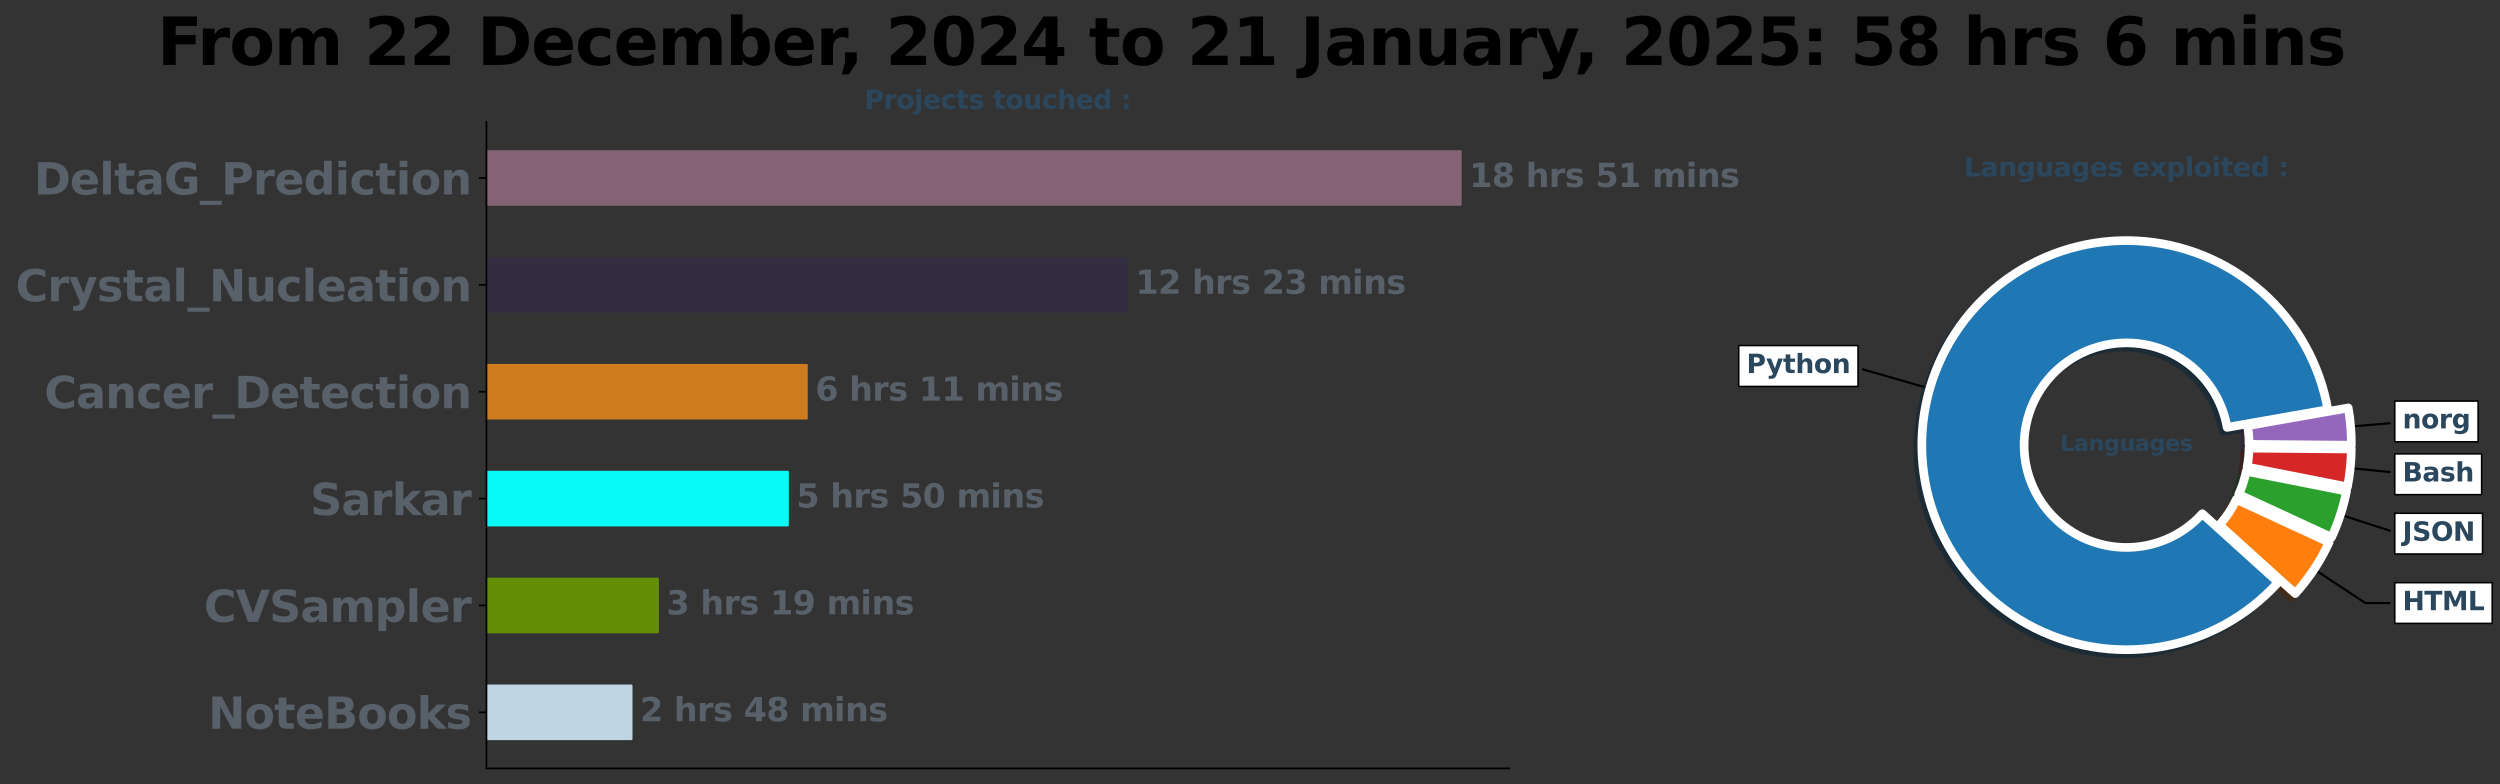 <?xml version="1.0" encoding="utf-8" standalone="no"?>
<!DOCTYPE svg PUBLIC "-//W3C//DTD SVG 1.1//EN"
  "http://www.w3.org/Graphics/SVG/1.1/DTD/svg11.dtd">
<svg xmlns:xlink="http://www.w3.org/1999/xlink" width="1154.984pt" height="362.2pt" viewBox="0 0 1154.984 362.2" xmlns="http://www.w3.org/2000/svg" version="1.1">
 <rect x="0" y="0" width="1154.984" height="362.2" fill="#333333" stroke="none"/>
 <defs>
  <style type="text/css">*{stroke-linejoin: round; stroke-linecap: butt}</style>
 </defs>
 <g id="figure_1">
  <g id="patch_1">
   <path d="M 0 362.2 
L 1154.984 362.2 
L 1154.984 0 
L 0 0 
L 0 362.2 
z
" style="fill: none"/>
  </g>
  <g id="axes_1">
   <g id="patch_2">
    <path d="M 224.738 355 
L 697.293 355 
L 697.293 56.32 
L 224.738 56.32 
L 224.738 355 
z
" style="fill: none"/>
   </g>
   <g id="patch_3">
    <path d="M 224.738 69.896 
L 674.79 69.896 
L 674.79 94.581 
L 224.738 94.581 
z
" clip-path="url(#p4ff34ed03c)" style="fill: #846375; stroke: #846375; stroke-linejoin: miter"/>
   </g>
   <g id="patch_4">
    <path d="M 224.738 119.265 
L 520.613 119.265 
L 520.613 143.949 
L 224.738 143.949 
z
" clip-path="url(#p4ff34ed03c)" style="fill: #322e40; stroke: #322e40; stroke-linejoin: miter"/>
   </g>
   <g id="patch_5">
    <path d="M 224.738 168.634 
L 372.675 168.634 
L 372.675 193.318 
L 224.738 193.318 
z
" clip-path="url(#p4ff34ed03c)" style="fill: #ce7c1d; stroke: #ce7c1d; stroke-linejoin: miter"/>
   </g>
   <g id="patch_6">
    <path d="M 224.738 218.002 
L 363.94 218.002 
L 363.94 242.686 
L 224.738 242.686 
z
" clip-path="url(#p4ff34ed03c)" style="fill: #08faf8; stroke: #08faf8; stroke-linejoin: miter"/>
   </g>
   <g id="patch_7">
    <path d="M 224.738 267.371 
L 303.906 267.371 
L 303.906 292.055 
L 224.738 292.055 
z
" clip-path="url(#p4ff34ed03c)" style="fill: #648f05; stroke: #648f05; stroke-linejoin: miter"/>
   </g>
   <g id="patch_8">
    <path d="M 224.738 316.739 
L 291.705 316.739 
L 291.705 341.424 
L 224.738 341.424 
z
" clip-path="url(#p4ff34ed03c)" style="fill: #bed6e4; stroke: #bed6e4; stroke-linejoin: miter"/>
   </g>
   <g id="matplotlib.axis_1"/>
   <g id="matplotlib.axis_2">
    <g id="ytick_1">
     <g id="line2d_1">
      <defs>
       <path id="m50ddecc971" d="M 0 0 
L -3.5 0 
" style="stroke: #000000; stroke-width: 0.8"/>
      </defs>
      <g>
       <use xlink:href="#m50ddecc971" x="224.738" y="82.239" style="stroke: #000000; stroke-width: 0.8"/>
      </g>
     </g>
     <g id="text_1">
      <!-- DeltaG_Prediction -->
      <g style="fill: #586069" transform="translate(15.731 89.837) scale(0.2 -0.2)">
       <defs>
        <path id="DejaVuSans-Bold-44" d="M 1791 3756 
L 1791 909 
L 2222 909 
Q 2959 909 3348 1275 
Q 3738 1641 3738 2338 
Q 3738 3031 3350 3393 
Q 2963 3756 2222 3756 
L 1791 3756 
z
M 588 4666 
L 1856 4666 
Q 2919 4666 3439 4514 
Q 3959 4363 4331 4000 
Q 4659 3684 4818 3271 
Q 4978 2859 4978 2338 
Q 4978 1809 4818 1395 
Q 4659 981 4331 666 
Q 3956 303 3431 151 
Q 2906 0 1856 0 
L 588 0 
L 588 4666 
z
" transform="scale(0.016)"/>
        <path id="DejaVuSans-Bold-65" d="M 4031 1759 
L 4031 1441 
L 1416 1441 
Q 1456 1047 1700 850 
Q 1944 653 2381 653 
Q 2734 653 3104 758 
Q 3475 863 3866 1075 
L 3866 213 
Q 3469 63 3072 -14 
Q 2675 -91 2278 -91 
Q 1328 -91 801 392 
Q 275 875 275 1747 
Q 275 2603 792 3093 
Q 1309 3584 2216 3584 
Q 3041 3584 3536 3087 
Q 4031 2591 4031 1759 
z
M 2881 2131 
Q 2881 2450 2695 2645 
Q 2509 2841 2209 2841 
Q 1884 2841 1681 2658 
Q 1478 2475 1428 2131 
L 2881 2131 
z
" transform="scale(0.016)"/>
        <path id="DejaVuSans-Bold-6c" d="M 538 4863 
L 1656 4863 
L 1656 0 
L 538 0 
L 538 4863 
z
" transform="scale(0.016)"/>
        <path id="DejaVuSans-Bold-74" d="M 1759 4494 
L 1759 3500 
L 2913 3500 
L 2913 2700 
L 1759 2700 
L 1759 1216 
Q 1759 972 1856 886 
Q 1953 800 2241 800 
L 2816 800 
L 2816 0 
L 1856 0 
Q 1194 0 917 276 
Q 641 553 641 1216 
L 641 2700 
L 84 2700 
L 84 3500 
L 641 3500 
L 641 4494 
L 1759 4494 
z
" transform="scale(0.016)"/>
        <path id="DejaVuSans-Bold-61" d="M 2106 1575 
Q 1756 1575 1579 1456 
Q 1403 1338 1403 1106 
Q 1403 894 1545 773 
Q 1688 653 1941 653 
Q 2256 653 2472 879 
Q 2688 1106 2688 1447 
L 2688 1575 
L 2106 1575 
z
M 3816 1997 
L 3816 0 
L 2688 0 
L 2688 519 
Q 2463 200 2181 54 
Q 1900 -91 1497 -91 
Q 953 -91 614 226 
Q 275 544 275 1050 
Q 275 1666 698 1953 
Q 1122 2241 2028 2241 
L 2688 2241 
L 2688 2328 
Q 2688 2594 2478 2717 
Q 2269 2841 1825 2841 
Q 1466 2841 1156 2769 
Q 847 2697 581 2553 
L 581 3406 
Q 941 3494 1303 3539 
Q 1666 3584 2028 3584 
Q 2975 3584 3395 3211 
Q 3816 2838 3816 1997 
z
" transform="scale(0.016)"/>
        <path id="DejaVuSans-Bold-47" d="M 4781 347 
Q 4331 128 3847 18 
Q 3363 -91 2847 -91 
Q 1681 -91 1000 561 
Q 319 1213 319 2328 
Q 319 3456 1012 4103 
Q 1706 4750 2913 4750 
Q 3378 4750 3804 4662 
Q 4231 4575 4609 4403 
L 4609 3438 
Q 4219 3659 3833 3768 
Q 3447 3878 3059 3878 
Q 2341 3878 1952 3476 
Q 1563 3075 1563 2328 
Q 1563 1588 1938 1184 
Q 2313 781 3003 781 
Q 3191 781 3352 804 
Q 3513 828 3641 878 
L 3641 1784 
L 2906 1784 
L 2906 2591 
L 4781 2591 
L 4781 347 
z
" transform="scale(0.016)"/>
        <path id="DejaVuSans-Bold-5f" d="M 3200 -916 
L 3200 -1509 
L 0 -1509 
L 0 -916 
L 3200 -916 
z
" transform="scale(0.016)"/>
        <path id="DejaVuSans-Bold-50" d="M 588 4666 
L 2584 4666 
Q 3475 4666 3951 4270 
Q 4428 3875 4428 3144 
Q 4428 2409 3951 2014 
Q 3475 1619 2584 1619 
L 1791 1619 
L 1791 0 
L 588 0 
L 588 4666 
z
M 1791 3794 
L 1791 2491 
L 2456 2491 
Q 2806 2491 2997 2661 
Q 3188 2831 3188 3144 
Q 3188 3456 2997 3625 
Q 2806 3794 2456 3794 
L 1791 3794 
z
" transform="scale(0.016)"/>
        <path id="DejaVuSans-Bold-72" d="M 3138 2547 
Q 2991 2616 2845 2648 
Q 2700 2681 2553 2681 
Q 2122 2681 1889 2404 
Q 1656 2128 1656 1613 
L 1656 0 
L 538 0 
L 538 3500 
L 1656 3500 
L 1656 2925 
Q 1872 3269 2151 3426 
Q 2431 3584 2822 3584 
Q 2878 3584 2943 3579 
Q 3009 3575 3134 3559 
L 3138 2547 
z
" transform="scale(0.016)"/>
        <path id="DejaVuSans-Bold-64" d="M 2919 2988 
L 2919 4863 
L 4044 4863 
L 4044 0 
L 2919 0 
L 2919 506 
Q 2688 197 2409 53 
Q 2131 -91 1766 -91 
Q 1119 -91 703 423 
Q 288 938 288 1747 
Q 288 2556 703 3070 
Q 1119 3584 1766 3584 
Q 2128 3584 2408 3439 
Q 2688 3294 2919 2988 
z
M 2181 722 
Q 2541 722 2730 984 
Q 2919 1247 2919 1747 
Q 2919 2247 2730 2509 
Q 2541 2772 2181 2772 
Q 1825 2772 1636 2509 
Q 1447 2247 1447 1747 
Q 1447 1247 1636 984 
Q 1825 722 2181 722 
z
" transform="scale(0.016)"/>
        <path id="DejaVuSans-Bold-69" d="M 538 3500 
L 1656 3500 
L 1656 0 
L 538 0 
L 538 3500 
z
M 538 4863 
L 1656 4863 
L 1656 3950 
L 538 3950 
L 538 4863 
z
" transform="scale(0.016)"/>
        <path id="DejaVuSans-Bold-63" d="M 3366 3391 
L 3366 2478 
Q 3138 2634 2908 2709 
Q 2678 2784 2431 2784 
Q 1963 2784 1702 2511 
Q 1441 2238 1441 1747 
Q 1441 1256 1702 982 
Q 1963 709 2431 709 
Q 2694 709 2930 787 
Q 3166 866 3366 1019 
L 3366 103 
Q 3103 6 2833 -42 
Q 2563 -91 2291 -91 
Q 1344 -91 809 395 
Q 275 881 275 1747 
Q 275 2613 809 3098 
Q 1344 3584 2291 3584 
Q 2566 3584 2833 3536 
Q 3100 3488 3366 3391 
z
" transform="scale(0.016)"/>
        <path id="DejaVuSans-Bold-6f" d="M 2203 2784 
Q 1831 2784 1636 2517 
Q 1441 2250 1441 1747 
Q 1441 1244 1636 976 
Q 1831 709 2203 709 
Q 2569 709 2762 976 
Q 2956 1244 2956 1747 
Q 2956 2250 2762 2517 
Q 2569 2784 2203 2784 
z
M 2203 3584 
Q 3106 3584 3614 3096 
Q 4122 2609 4122 1747 
Q 4122 884 3614 396 
Q 3106 -91 2203 -91 
Q 1297 -91 786 396 
Q 275 884 275 1747 
Q 275 2609 786 3096 
Q 1297 3584 2203 3584 
z
" transform="scale(0.016)"/>
        <path id="DejaVuSans-Bold-6e" d="M 4056 2131 
L 4056 0 
L 2931 0 
L 2931 347 
L 2931 1631 
Q 2931 2084 2911 2256 
Q 2891 2428 2841 2509 
Q 2775 2619 2662 2680 
Q 2550 2741 2406 2741 
Q 2056 2741 1856 2470 
Q 1656 2200 1656 1722 
L 1656 0 
L 538 0 
L 538 3500 
L 1656 3500 
L 1656 2988 
Q 1909 3294 2193 3439 
Q 2478 3584 2822 3584 
Q 3428 3584 3742 3212 
Q 4056 2841 4056 2131 
z
" transform="scale(0.016)"/>
       </defs>
       <use xlink:href="#DejaVuSans-Bold-44"/>
       <use xlink:href="#DejaVuSans-Bold-65" x="83.008"/>
       <use xlink:href="#DejaVuSans-Bold-6c" x="150.83"/>
       <use xlink:href="#DejaVuSans-Bold-74" x="185.107"/>
       <use xlink:href="#DejaVuSans-Bold-61" x="232.91"/>
       <use xlink:href="#DejaVuSans-Bold-47" x="300.391"/>
       <use xlink:href="#DejaVuSans-Bold-5f" x="382.471"/>
       <use xlink:href="#DejaVuSans-Bold-50" x="432.471"/>
       <use xlink:href="#DejaVuSans-Bold-72" x="505.762"/>
       <use xlink:href="#DejaVuSans-Bold-65" x="555.078"/>
       <use xlink:href="#DejaVuSans-Bold-64" x="622.9"/>
       <use xlink:href="#DejaVuSans-Bold-69" x="694.482"/>
       <use xlink:href="#DejaVuSans-Bold-63" x="728.76"/>
       <use xlink:href="#DejaVuSans-Bold-74" x="788.037"/>
       <use xlink:href="#DejaVuSans-Bold-69" x="835.84"/>
       <use xlink:href="#DejaVuSans-Bold-6f" x="870.117"/>
       <use xlink:href="#DejaVuSans-Bold-6e" x="938.818"/>
      </g>
     </g>
    </g>
    <g id="ytick_2">
     <g id="line2d_2">
      <g>
       <use xlink:href="#m50ddecc971" x="224.738" y="131.607" style="stroke: #000000; stroke-width: 0.8"/>
      </g>
     </g>
     <g id="text_2">
      <!-- Crystal_Nucleation -->
      <g style="fill: #586069" transform="translate(7.2 139.206) scale(0.2 -0.2)">
       <defs>
        <path id="DejaVuSans-Bold-43" d="M 4288 256 
Q 3956 84 3597 -3 
Q 3238 -91 2847 -91 
Q 1681 -91 1000 561 
Q 319 1213 319 2328 
Q 319 3447 1000 4098 
Q 1681 4750 2847 4750 
Q 3238 4750 3597 4662 
Q 3956 4575 4288 4403 
L 4288 3438 
Q 3953 3666 3628 3772 
Q 3303 3878 2944 3878 
Q 2300 3878 1931 3465 
Q 1563 3053 1563 2328 
Q 1563 1606 1931 1193 
Q 2300 781 2944 781 
Q 3303 781 3628 887 
Q 3953 994 4288 1222 
L 4288 256 
z
" transform="scale(0.016)"/>
        <path id="DejaVuSans-Bold-79" d="M 78 3500 
L 1197 3500 
L 2138 1125 
L 2938 3500 
L 4056 3500 
L 2584 -331 
Q 2363 -916 2067 -1148 
Q 1772 -1381 1288 -1381 
L 641 -1381 
L 641 -647 
L 991 -647 
Q 1275 -647 1404 -556 
Q 1534 -466 1606 -231 
L 1638 -134 
L 78 3500 
z
" transform="scale(0.016)"/>
        <path id="DejaVuSans-Bold-73" d="M 3272 3391 
L 3272 2541 
Q 2913 2691 2578 2766 
Q 2244 2841 1947 2841 
Q 1628 2841 1473 2761 
Q 1319 2681 1319 2516 
Q 1319 2381 1436 2309 
Q 1553 2238 1856 2203 
L 2053 2175 
Q 2913 2066 3209 1816 
Q 3506 1566 3506 1031 
Q 3506 472 3093 190 
Q 2681 -91 1863 -91 
Q 1516 -91 1145 -36 
Q 775 19 384 128 
L 384 978 
Q 719 816 1070 734 
Q 1422 653 1784 653 
Q 2113 653 2278 743 
Q 2444 834 2444 1013 
Q 2444 1163 2330 1236 
Q 2216 1309 1875 1350 
L 1678 1375 
Q 931 1469 631 1722 
Q 331 1975 331 2491 
Q 331 3047 712 3315 
Q 1094 3584 1881 3584 
Q 2191 3584 2531 3537 
Q 2872 3491 3272 3391 
z
" transform="scale(0.016)"/>
        <path id="DejaVuSans-Bold-4e" d="M 588 4666 
L 1931 4666 
L 3628 1466 
L 3628 4666 
L 4769 4666 
L 4769 0 
L 3425 0 
L 1728 3200 
L 1728 0 
L 588 0 
L 588 4666 
z
" transform="scale(0.016)"/>
        <path id="DejaVuSans-Bold-75" d="M 500 1363 
L 500 3500 
L 1625 3500 
L 1625 3150 
Q 1625 2866 1622 2436 
Q 1619 2006 1619 1863 
Q 1619 1441 1641 1255 
Q 1663 1069 1716 984 
Q 1784 875 1895 815 
Q 2006 756 2150 756 
Q 2500 756 2700 1025 
Q 2900 1294 2900 1772 
L 2900 3500 
L 4019 3500 
L 4019 0 
L 2900 0 
L 2900 506 
Q 2647 200 2364 54 
Q 2081 -91 1741 -91 
Q 1134 -91 817 281 
Q 500 653 500 1363 
z
" transform="scale(0.016)"/>
       </defs>
       <use xlink:href="#DejaVuSans-Bold-43"/>
       <use xlink:href="#DejaVuSans-Bold-72" x="73.389"/>
       <use xlink:href="#DejaVuSans-Bold-79" x="122.705"/>
       <use xlink:href="#DejaVuSans-Bold-73" x="187.891"/>
       <use xlink:href="#DejaVuSans-Bold-74" x="247.412"/>
       <use xlink:href="#DejaVuSans-Bold-61" x="295.215"/>
       <use xlink:href="#DejaVuSans-Bold-6c" x="362.695"/>
       <use xlink:href="#DejaVuSans-Bold-5f" x="396.973"/>
       <use xlink:href="#DejaVuSans-Bold-4e" x="446.973"/>
       <use xlink:href="#DejaVuSans-Bold-75" x="530.664"/>
       <use xlink:href="#DejaVuSans-Bold-63" x="601.855"/>
       <use xlink:href="#DejaVuSans-Bold-6c" x="661.133"/>
       <use xlink:href="#DejaVuSans-Bold-65" x="695.41"/>
       <use xlink:href="#DejaVuSans-Bold-61" x="763.232"/>
       <use xlink:href="#DejaVuSans-Bold-74" x="830.713"/>
       <use xlink:href="#DejaVuSans-Bold-69" x="878.516"/>
       <use xlink:href="#DejaVuSans-Bold-6f" x="912.793"/>
       <use xlink:href="#DejaVuSans-Bold-6e" x="981.494"/>
      </g>
     </g>
    </g>
    <g id="ytick_3">
     <g id="line2d_3">
      <g>
       <use xlink:href="#m50ddecc971" x="224.738" y="180.976" style="stroke: #000000; stroke-width: 0.8"/>
      </g>
     </g>
     <g id="text_3">
      <!-- Cancer_Detection -->
      <g style="fill: #586069" transform="translate(20.497 188.574) scale(0.2 -0.2)">
       <use xlink:href="#DejaVuSans-Bold-43"/>
       <use xlink:href="#DejaVuSans-Bold-61" x="73.389"/>
       <use xlink:href="#DejaVuSans-Bold-6e" x="140.869"/>
       <use xlink:href="#DejaVuSans-Bold-63" x="212.061"/>
       <use xlink:href="#DejaVuSans-Bold-65" x="271.338"/>
       <use xlink:href="#DejaVuSans-Bold-72" x="339.16"/>
       <use xlink:href="#DejaVuSans-Bold-5f" x="388.477"/>
       <use xlink:href="#DejaVuSans-Bold-44" x="438.477"/>
       <use xlink:href="#DejaVuSans-Bold-65" x="521.484"/>
       <use xlink:href="#DejaVuSans-Bold-74" x="589.307"/>
       <use xlink:href="#DejaVuSans-Bold-65" x="637.109"/>
       <use xlink:href="#DejaVuSans-Bold-63" x="704.932"/>
       <use xlink:href="#DejaVuSans-Bold-74" x="764.209"/>
       <use xlink:href="#DejaVuSans-Bold-69" x="812.012"/>
       <use xlink:href="#DejaVuSans-Bold-6f" x="846.289"/>
       <use xlink:href="#DejaVuSans-Bold-6e" x="914.99"/>
      </g>
     </g>
    </g>
    <g id="ytick_4">
     <g id="line2d_4">
      <g>
       <use xlink:href="#m50ddecc971" x="224.738" y="230.344" style="stroke: #000000; stroke-width: 0.8"/>
      </g>
     </g>
     <g id="text_4">
      <!-- Sarkar -->
      <g style="fill: #586069" transform="translate(143.316 237.943) scale(0.2 -0.2)">
       <defs>
        <path id="DejaVuSans-Bold-53" d="M 3834 4519 
L 3834 3531 
Q 3450 3703 3084 3790 
Q 2719 3878 2394 3878 
Q 1963 3878 1756 3759 
Q 1550 3641 1550 3391 
Q 1550 3203 1689 3098 
Q 1828 2994 2194 2919 
L 2706 2816 
Q 3484 2659 3812 2340 
Q 4141 2022 4141 1434 
Q 4141 663 3683 286 
Q 3225 -91 2284 -91 
Q 1841 -91 1394 -6 
Q 947 78 500 244 
L 500 1259 
Q 947 1022 1364 901 
Q 1781 781 2169 781 
Q 2563 781 2772 912 
Q 2981 1044 2981 1288 
Q 2981 1506 2839 1625 
Q 2697 1744 2272 1838 
L 1806 1941 
Q 1106 2091 782 2419 
Q 459 2747 459 3303 
Q 459 4000 909 4375 
Q 1359 4750 2203 4750 
Q 2588 4750 2994 4692 
Q 3400 4634 3834 4519 
z
" transform="scale(0.016)"/>
        <path id="DejaVuSans-Bold-6b" d="M 538 4863 
L 1656 4863 
L 1656 2216 
L 2944 3500 
L 4244 3500 
L 2534 1894 
L 4378 0 
L 3022 0 
L 1656 1459 
L 1656 0 
L 538 0 
L 538 4863 
z
" transform="scale(0.016)"/>
       </defs>
       <use xlink:href="#DejaVuSans-Bold-53"/>
       <use xlink:href="#DejaVuSans-Bold-61" x="72.021"/>
       <use xlink:href="#DejaVuSans-Bold-72" x="139.502"/>
       <use xlink:href="#DejaVuSans-Bold-6b" x="188.818"/>
       <use xlink:href="#DejaVuSans-Bold-61" x="255.322"/>
       <use xlink:href="#DejaVuSans-Bold-72" x="322.803"/>
      </g>
     </g>
    </g>
    <g id="ytick_5">
     <g id="line2d_5">
      <g>
       <use xlink:href="#m50ddecc971" x="224.738" y="279.713" style="stroke: #000000; stroke-width: 0.8"/>
      </g>
     </g>
     <g id="text_5">
      <!-- CVSampler -->
      <g style="fill: #586069" transform="translate(94.241 287.311) scale(0.2 -0.2)">
       <defs>
        <path id="DejaVuSans-Bold-56" d="M 31 4666 
L 1241 4666 
L 2478 1222 
L 3713 4666 
L 4922 4666 
L 3194 0 
L 1759 0 
L 31 4666 
z
" transform="scale(0.016)"/>
        <path id="DejaVuSans-Bold-6d" d="M 3781 2919 
Q 3994 3244 4286 3414 
Q 4578 3584 4928 3584 
Q 5531 3584 5847 3212 
Q 6163 2841 6163 2131 
L 6163 0 
L 5038 0 
L 5038 1825 
Q 5041 1866 5042 1909 
Q 5044 1953 5044 2034 
Q 5044 2406 4934 2573 
Q 4825 2741 4581 2741 
Q 4263 2741 4089 2478 
Q 3916 2216 3909 1719 
L 3909 0 
L 2784 0 
L 2784 1825 
Q 2784 2406 2684 2573 
Q 2584 2741 2328 2741 
Q 2006 2741 1831 2477 
Q 1656 2213 1656 1722 
L 1656 0 
L 531 0 
L 531 3500 
L 1656 3500 
L 1656 2988 
Q 1863 3284 2130 3434 
Q 2397 3584 2719 3584 
Q 3081 3584 3359 3409 
Q 3638 3234 3781 2919 
z
" transform="scale(0.016)"/>
        <path id="DejaVuSans-Bold-70" d="M 1656 506 
L 1656 -1331 
L 538 -1331 
L 538 3500 
L 1656 3500 
L 1656 2988 
Q 1888 3294 2169 3439 
Q 2450 3584 2816 3584 
Q 3463 3584 3878 3070 
Q 4294 2556 4294 1747 
Q 4294 938 3878 423 
Q 3463 -91 2816 -91 
Q 2450 -91 2169 54 
Q 1888 200 1656 506 
z
M 2400 2772 
Q 2041 2772 1848 2508 
Q 1656 2244 1656 1747 
Q 1656 1250 1848 986 
Q 2041 722 2400 722 
Q 2759 722 2948 984 
Q 3138 1247 3138 1747 
Q 3138 2247 2948 2509 
Q 2759 2772 2400 2772 
z
" transform="scale(0.016)"/>
       </defs>
       <use xlink:href="#DejaVuSans-Bold-43"/>
       <use xlink:href="#DejaVuSans-Bold-56" x="73.389"/>
       <use xlink:href="#DejaVuSans-Bold-53" x="150.781"/>
       <use xlink:href="#DejaVuSans-Bold-61" x="222.803"/>
       <use xlink:href="#DejaVuSans-Bold-6d" x="290.283"/>
       <use xlink:href="#DejaVuSans-Bold-70" x="394.482"/>
       <use xlink:href="#DejaVuSans-Bold-6c" x="466.064"/>
       <use xlink:href="#DejaVuSans-Bold-65" x="500.342"/>
       <use xlink:href="#DejaVuSans-Bold-72" x="568.164"/>
      </g>
     </g>
    </g>
    <g id="ytick_6">
     <g id="line2d_6">
      <g>
       <use xlink:href="#m50ddecc971" x="224.738" y="329.081" style="stroke: #000000; stroke-width: 0.8"/>
      </g>
     </g>
     <g id="text_6">
      <!-- NoteBooks -->
      <g style="fill: #586069" transform="translate(96.206 336.68) scale(0.2 -0.2)">
       <defs>
        <path id="DejaVuSans-Bold-42" d="M 2456 2859 
Q 2741 2859 2887 2984 
Q 3034 3109 3034 3353 
Q 3034 3594 2887 3720 
Q 2741 3847 2456 3847 
L 1791 3847 
L 1791 2859 
L 2456 2859 
z
M 2497 819 
Q 2859 819 3042 972 
Q 3225 1125 3225 1434 
Q 3225 1738 3044 1889 
Q 2863 2041 2497 2041 
L 1791 2041 
L 1791 819 
L 2497 819 
z
M 3616 2497 
Q 4003 2384 4215 2081 
Q 4428 1778 4428 1338 
Q 4428 663 3972 331 
Q 3516 0 2584 0 
L 588 0 
L 588 4666 
L 2394 4666 
Q 3366 4666 3802 4372 
Q 4238 4078 4238 3431 
Q 4238 3091 4078 2852 
Q 3919 2613 3616 2497 
z
" transform="scale(0.016)"/>
       </defs>
       <use xlink:href="#DejaVuSans-Bold-4e"/>
       <use xlink:href="#DejaVuSans-Bold-6f" x="83.691"/>
       <use xlink:href="#DejaVuSans-Bold-74" x="152.393"/>
       <use xlink:href="#DejaVuSans-Bold-65" x="200.195"/>
       <use xlink:href="#DejaVuSans-Bold-42" x="268.018"/>
       <use xlink:href="#DejaVuSans-Bold-6f" x="344.238"/>
       <use xlink:href="#DejaVuSans-Bold-6f" x="412.939"/>
       <use xlink:href="#DejaVuSans-Bold-6b" x="481.641"/>
       <use xlink:href="#DejaVuSans-Bold-73" x="548.145"/>
      </g>
     </g>
    </g>
   </g>
   <g id="patch_9">
    <path d="M 224.738 355 
L 224.738 56.32 
" style="fill: none; stroke: #000000; stroke-width: 0.8; stroke-linejoin: miter; stroke-linecap: square"/>
   </g>
   <g id="patch_10">
    <path d="M 224.738 355 
L 697.293 355 
" style="fill: none; stroke: #000000; stroke-width: 0.8; stroke-linejoin: miter; stroke-linecap: square"/>
   </g>
   <g id="text_7">
    <!-- 18 hrs 51 mins -->
    <g style="fill: #586069" transform="translate(678.79 86.378) scale(0.15 -0.15)">
     <defs>
      <path id="DejaVuSans-Bold-31" d="M 750 831 
L 1813 831 
L 1813 3847 
L 722 3622 
L 722 4441 
L 1806 4666 
L 2950 4666 
L 2950 831 
L 4013 831 
L 4013 0 
L 750 0 
L 750 831 
z
" transform="scale(0.016)"/>
      <path id="DejaVuSans-Bold-38" d="M 2228 2088 
Q 1891 2088 1709 1903 
Q 1528 1719 1528 1375 
Q 1528 1031 1709 848 
Q 1891 666 2228 666 
Q 2563 666 2741 848 
Q 2919 1031 2919 1375 
Q 2919 1722 2741 1905 
Q 2563 2088 2228 2088 
z
M 1350 2484 
Q 925 2613 709 2878 
Q 494 3144 494 3541 
Q 494 4131 934 4440 
Q 1375 4750 2228 4750 
Q 3075 4750 3515 4442 
Q 3956 4134 3956 3541 
Q 3956 3144 3739 2878 
Q 3522 2613 3097 2484 
Q 3572 2353 3814 2058 
Q 4056 1763 4056 1313 
Q 4056 619 3595 264 
Q 3134 -91 2228 -91 
Q 1319 -91 855 264 
Q 391 619 391 1313 
Q 391 1763 633 2058 
Q 875 2353 1350 2484 
z
M 1631 3419 
Q 1631 3141 1786 2991 
Q 1941 2841 2228 2841 
Q 2509 2841 2662 2991 
Q 2816 3141 2816 3419 
Q 2816 3697 2662 3845 
Q 2509 3994 2228 3994 
Q 1941 3994 1786 3844 
Q 1631 3694 1631 3419 
z
" transform="scale(0.016)"/>
      <path id="DejaVuSans-Bold-20" transform="scale(0.016)"/>
      <path id="DejaVuSans-Bold-68" d="M 4056 2131 
L 4056 0 
L 2931 0 
L 2931 347 
L 2931 1625 
Q 2931 2084 2911 2256 
Q 2891 2428 2841 2509 
Q 2775 2619 2662 2680 
Q 2550 2741 2406 2741 
Q 2056 2741 1856 2470 
Q 1656 2200 1656 1722 
L 1656 0 
L 538 0 
L 538 4863 
L 1656 4863 
L 1656 2988 
Q 1909 3294 2193 3439 
Q 2478 3584 2822 3584 
Q 3428 3584 3742 3212 
Q 4056 2841 4056 2131 
z
" transform="scale(0.016)"/>
      <path id="DejaVuSans-Bold-35" d="M 678 4666 
L 3669 4666 
L 3669 3781 
L 1638 3781 
L 1638 3059 
Q 1775 3097 1914 3117 
Q 2053 3138 2203 3138 
Q 3056 3138 3531 2711 
Q 4006 2284 4006 1522 
Q 4006 766 3489 337 
Q 2972 -91 2053 -91 
Q 1656 -91 1267 -14 
Q 878 63 494 219 
L 494 1166 
Q 875 947 1217 837 
Q 1559 728 1863 728 
Q 2300 728 2551 942 
Q 2803 1156 2803 1522 
Q 2803 1891 2551 2103 
Q 2300 2316 1863 2316 
Q 1603 2316 1309 2248 
Q 1016 2181 678 2041 
L 678 4666 
z
" transform="scale(0.016)"/>
     </defs>
     <use xlink:href="#DejaVuSans-Bold-31"/>
     <use xlink:href="#DejaVuSans-Bold-38" x="69.58"/>
     <use xlink:href="#DejaVuSans-Bold-20" x="139.16"/>
     <use xlink:href="#DejaVuSans-Bold-68" x="173.975"/>
     <use xlink:href="#DejaVuSans-Bold-72" x="245.166"/>
     <use xlink:href="#DejaVuSans-Bold-73" x="294.482"/>
     <use xlink:href="#DejaVuSans-Bold-20" x="354.004"/>
     <use xlink:href="#DejaVuSans-Bold-35" x="388.818"/>
     <use xlink:href="#DejaVuSans-Bold-31" x="458.398"/>
     <use xlink:href="#DejaVuSans-Bold-20" x="527.979"/>
     <use xlink:href="#DejaVuSans-Bold-6d" x="562.793"/>
     <use xlink:href="#DejaVuSans-Bold-69" x="666.992"/>
     <use xlink:href="#DejaVuSans-Bold-6e" x="701.27"/>
     <use xlink:href="#DejaVuSans-Bold-73" x="772.461"/>
    </g>
   </g>
   <g id="text_8">
    <!-- 12 hrs 23 mins -->
    <g style="fill: #586069" transform="translate(524.613 135.746) scale(0.15 -0.15)">
     <defs>
      <path id="DejaVuSans-Bold-32" d="M 1844 884 
L 3897 884 
L 3897 0 
L 506 0 
L 506 884 
L 2209 2388 
Q 2438 2594 2547 2791 
Q 2656 2988 2656 3200 
Q 2656 3528 2436 3728 
Q 2216 3928 1850 3928 
Q 1569 3928 1234 3808 
Q 900 3688 519 3450 
L 519 4475 
Q 925 4609 1322 4679 
Q 1719 4750 2100 4750 
Q 2938 4750 3402 4381 
Q 3866 4013 3866 3353 
Q 3866 2972 3669 2642 
Q 3472 2313 2841 1759 
L 1844 884 
z
" transform="scale(0.016)"/>
      <path id="DejaVuSans-Bold-33" d="M 2981 2516 
Q 3453 2394 3698 2092 
Q 3944 1791 3944 1325 
Q 3944 631 3412 270 
Q 2881 -91 1863 -91 
Q 1503 -91 1142 -33 
Q 781 25 428 141 
L 428 1069 
Q 766 900 1098 814 
Q 1431 728 1753 728 
Q 2231 728 2486 893 
Q 2741 1059 2741 1369 
Q 2741 1688 2480 1852 
Q 2219 2016 1709 2016 
L 1228 2016 
L 1228 2791 
L 1734 2791 
Q 2188 2791 2409 2933 
Q 2631 3075 2631 3366 
Q 2631 3634 2415 3781 
Q 2200 3928 1806 3928 
Q 1516 3928 1219 3862 
Q 922 3797 628 3669 
L 628 4550 
Q 984 4650 1334 4700 
Q 1684 4750 2022 4750 
Q 2931 4750 3382 4451 
Q 3834 4153 3834 3553 
Q 3834 3144 3618 2883 
Q 3403 2622 2981 2516 
z
" transform="scale(0.016)"/>
     </defs>
     <use xlink:href="#DejaVuSans-Bold-31"/>
     <use xlink:href="#DejaVuSans-Bold-32" x="69.58"/>
     <use xlink:href="#DejaVuSans-Bold-20" x="139.16"/>
     <use xlink:href="#DejaVuSans-Bold-68" x="173.975"/>
     <use xlink:href="#DejaVuSans-Bold-72" x="245.166"/>
     <use xlink:href="#DejaVuSans-Bold-73" x="294.482"/>
     <use xlink:href="#DejaVuSans-Bold-20" x="354.004"/>
     <use xlink:href="#DejaVuSans-Bold-32" x="388.818"/>
     <use xlink:href="#DejaVuSans-Bold-33" x="458.398"/>
     <use xlink:href="#DejaVuSans-Bold-20" x="527.979"/>
     <use xlink:href="#DejaVuSans-Bold-6d" x="562.793"/>
     <use xlink:href="#DejaVuSans-Bold-69" x="666.992"/>
     <use xlink:href="#DejaVuSans-Bold-6e" x="701.27"/>
     <use xlink:href="#DejaVuSans-Bold-73" x="772.461"/>
    </g>
   </g>
   <g id="text_9">
    <!-- 6 hrs 11 mins -->
    <g style="fill: #586069" transform="translate(376.675 185.115) scale(0.15 -0.15)">
     <defs>
      <path id="DejaVuSans-Bold-36" d="M 2316 2303 
Q 2000 2303 1842 2098 
Q 1684 1894 1684 1484 
Q 1684 1075 1842 870 
Q 2000 666 2316 666 
Q 2634 666 2792 870 
Q 2950 1075 2950 1484 
Q 2950 1894 2792 2098 
Q 2634 2303 2316 2303 
z
M 3803 4544 
L 3803 3681 
Q 3506 3822 3243 3889 
Q 2981 3956 2731 3956 
Q 2194 3956 1894 3657 
Q 1594 3359 1544 2772 
Q 1750 2925 1990 3001 
Q 2231 3078 2516 3078 
Q 3231 3078 3670 2659 
Q 4109 2241 4109 1563 
Q 4109 813 3618 361 
Q 3128 -91 2303 -91 
Q 1394 -91 895 523 
Q 397 1138 397 2266 
Q 397 3422 980 4083 
Q 1563 4744 2578 4744 
Q 2900 4744 3203 4694 
Q 3506 4644 3803 4544 
z
" transform="scale(0.016)"/>
     </defs>
     <use xlink:href="#DejaVuSans-Bold-36"/>
     <use xlink:href="#DejaVuSans-Bold-20" x="69.58"/>
     <use xlink:href="#DejaVuSans-Bold-68" x="104.395"/>
     <use xlink:href="#DejaVuSans-Bold-72" x="175.586"/>
     <use xlink:href="#DejaVuSans-Bold-73" x="224.902"/>
     <use xlink:href="#DejaVuSans-Bold-20" x="284.424"/>
     <use xlink:href="#DejaVuSans-Bold-31" x="319.238"/>
     <use xlink:href="#DejaVuSans-Bold-31" x="388.818"/>
     <use xlink:href="#DejaVuSans-Bold-20" x="458.398"/>
     <use xlink:href="#DejaVuSans-Bold-6d" x="493.213"/>
     <use xlink:href="#DejaVuSans-Bold-69" x="597.412"/>
     <use xlink:href="#DejaVuSans-Bold-6e" x="631.689"/>
     <use xlink:href="#DejaVuSans-Bold-73" x="702.881"/>
    </g>
   </g>
   <g id="text_10">
    <!-- 5 hrs 50 mins -->
    <g style="fill: #586069" transform="translate(367.94 234.483) scale(0.15 -0.15)">
     <defs>
      <path id="DejaVuSans-Bold-30" d="M 2944 2338 
Q 2944 3213 2780 3570 
Q 2616 3928 2228 3928 
Q 1841 3928 1675 3570 
Q 1509 3213 1509 2338 
Q 1509 1453 1675 1090 
Q 1841 728 2228 728 
Q 2613 728 2778 1090 
Q 2944 1453 2944 2338 
z
M 4147 2328 
Q 4147 1169 3647 539 
Q 3147 -91 2228 -91 
Q 1306 -91 806 539 
Q 306 1169 306 2328 
Q 306 3491 806 4120 
Q 1306 4750 2228 4750 
Q 3147 4750 3647 4120 
Q 4147 3491 4147 2328 
z
" transform="scale(0.016)"/>
     </defs>
     <use xlink:href="#DejaVuSans-Bold-35"/>
     <use xlink:href="#DejaVuSans-Bold-20" x="69.58"/>
     <use xlink:href="#DejaVuSans-Bold-68" x="104.395"/>
     <use xlink:href="#DejaVuSans-Bold-72" x="175.586"/>
     <use xlink:href="#DejaVuSans-Bold-73" x="224.902"/>
     <use xlink:href="#DejaVuSans-Bold-20" x="284.424"/>
     <use xlink:href="#DejaVuSans-Bold-35" x="319.238"/>
     <use xlink:href="#DejaVuSans-Bold-30" x="388.818"/>
     <use xlink:href="#DejaVuSans-Bold-20" x="458.398"/>
     <use xlink:href="#DejaVuSans-Bold-6d" x="493.213"/>
     <use xlink:href="#DejaVuSans-Bold-69" x="597.412"/>
     <use xlink:href="#DejaVuSans-Bold-6e" x="631.689"/>
     <use xlink:href="#DejaVuSans-Bold-73" x="702.881"/>
    </g>
   </g>
   <g id="text_11">
    <!-- 3 hrs 19 mins -->
    <g style="fill: #586069" transform="translate(307.906 283.852) scale(0.15 -0.15)">
     <defs>
      <path id="DejaVuSans-Bold-39" d="M 641 103 
L 641 966 
Q 928 831 1190 764 
Q 1453 697 1709 697 
Q 2247 697 2547 995 
Q 2847 1294 2900 1881 
Q 2688 1725 2447 1647 
Q 2206 1569 1925 1569 
Q 1209 1569 770 1986 
Q 331 2403 331 3084 
Q 331 3838 820 4291 
Q 1309 4744 2131 4744 
Q 3044 4744 3544 4128 
Q 4044 3513 4044 2388 
Q 4044 1231 3459 570 
Q 2875 -91 1856 -91 
Q 1528 -91 1228 -42 
Q 928 6 641 103 
z
M 2125 2350 
Q 2441 2350 2600 2554 
Q 2759 2759 2759 3169 
Q 2759 3575 2600 3781 
Q 2441 3988 2125 3988 
Q 1809 3988 1650 3781 
Q 1491 3575 1491 3169 
Q 1491 2759 1650 2554 
Q 1809 2350 2125 2350 
z
" transform="scale(0.016)"/>
     </defs>
     <use xlink:href="#DejaVuSans-Bold-33"/>
     <use xlink:href="#DejaVuSans-Bold-20" x="69.58"/>
     <use xlink:href="#DejaVuSans-Bold-68" x="104.395"/>
     <use xlink:href="#DejaVuSans-Bold-72" x="175.586"/>
     <use xlink:href="#DejaVuSans-Bold-73" x="224.902"/>
     <use xlink:href="#DejaVuSans-Bold-20" x="284.424"/>
     <use xlink:href="#DejaVuSans-Bold-31" x="319.238"/>
     <use xlink:href="#DejaVuSans-Bold-39" x="388.818"/>
     <use xlink:href="#DejaVuSans-Bold-20" x="458.398"/>
     <use xlink:href="#DejaVuSans-Bold-6d" x="493.213"/>
     <use xlink:href="#DejaVuSans-Bold-69" x="597.412"/>
     <use xlink:href="#DejaVuSans-Bold-6e" x="631.689"/>
     <use xlink:href="#DejaVuSans-Bold-73" x="702.881"/>
    </g>
   </g>
   <g id="text_12">
    <!-- 2 hrs 48 mins -->
    <g style="fill: #586069" transform="translate(295.705 333.221) scale(0.15 -0.15)">
     <defs>
      <path id="DejaVuSans-Bold-34" d="M 2356 3675 
L 1038 1722 
L 2356 1722 
L 2356 3675 
z
M 2156 4666 
L 3494 4666 
L 3494 1722 
L 4159 1722 
L 4159 850 
L 3494 850 
L 3494 0 
L 2356 0 
L 2356 850 
L 288 850 
L 288 1881 
L 2156 4666 
z
" transform="scale(0.016)"/>
     </defs>
     <use xlink:href="#DejaVuSans-Bold-32"/>
     <use xlink:href="#DejaVuSans-Bold-20" x="69.58"/>
     <use xlink:href="#DejaVuSans-Bold-68" x="104.395"/>
     <use xlink:href="#DejaVuSans-Bold-72" x="175.586"/>
     <use xlink:href="#DejaVuSans-Bold-73" x="224.902"/>
     <use xlink:href="#DejaVuSans-Bold-20" x="284.424"/>
     <use xlink:href="#DejaVuSans-Bold-34" x="319.238"/>
     <use xlink:href="#DejaVuSans-Bold-38" x="388.818"/>
     <use xlink:href="#DejaVuSans-Bold-20" x="458.398"/>
     <use xlink:href="#DejaVuSans-Bold-6d" x="493.213"/>
     <use xlink:href="#DejaVuSans-Bold-69" x="597.412"/>
     <use xlink:href="#DejaVuSans-Bold-6e" x="631.689"/>
     <use xlink:href="#DejaVuSans-Bold-73" x="702.881"/>
    </g>
   </g>
   <g id="text_13">
    <!-- Projects touched : -->
    <g style="fill: #2a475e" transform="translate(399.384 50.32) scale(0.12 -0.12)">
     <defs>
      <path id="DejaVuSans-Bold-6a" d="M 538 3500 
L 1656 3500 
L 1656 63 
Q 1656 -641 1318 -1011 
Q 981 -1381 341 -1381 
L -213 -1381 
L -213 -647 
L -19 -647 
Q 300 -647 419 -503 
Q 538 -359 538 63 
L 538 3500 
z
M 538 4863 
L 1656 4863 
L 1656 3950 
L 538 3950 
L 538 4863 
z
" transform="scale(0.016)"/>
      <path id="DejaVuSans-Bold-3a" d="M 716 3500 
L 1844 3500 
L 1844 2291 
L 716 2291 
L 716 3500 
z
M 716 1209 
L 1844 1209 
L 1844 0 
L 716 0 
L 716 1209 
z
" transform="scale(0.016)"/>
     </defs>
     <use xlink:href="#DejaVuSans-Bold-50"/>
     <use xlink:href="#DejaVuSans-Bold-72" x="73.291"/>
     <use xlink:href="#DejaVuSans-Bold-6f" x="122.607"/>
     <use xlink:href="#DejaVuSans-Bold-6a" x="191.309"/>
     <use xlink:href="#DejaVuSans-Bold-65" x="225.586"/>
     <use xlink:href="#DejaVuSans-Bold-63" x="293.408"/>
     <use xlink:href="#DejaVuSans-Bold-74" x="352.686"/>
     <use xlink:href="#DejaVuSans-Bold-73" x="400.488"/>
     <use xlink:href="#DejaVuSans-Bold-20" x="460.01"/>
     <use xlink:href="#DejaVuSans-Bold-74" x="494.824"/>
     <use xlink:href="#DejaVuSans-Bold-6f" x="542.627"/>
     <use xlink:href="#DejaVuSans-Bold-75" x="611.328"/>
     <use xlink:href="#DejaVuSans-Bold-63" x="682.52"/>
     <use xlink:href="#DejaVuSans-Bold-68" x="741.797"/>
     <use xlink:href="#DejaVuSans-Bold-65" x="812.988"/>
     <use xlink:href="#DejaVuSans-Bold-64" x="880.811"/>
     <use xlink:href="#DejaVuSans-Bold-20" x="952.393"/>
     <use xlink:href="#DejaVuSans-Bold-3a" x="987.207"/>
    </g>
   </g>
  </g>
  <g id="axes_2">
   <g id="patch_11">
    <path d="M 860.677 170.658 
L 889.622 178.983 
" style="fill: none; stroke: #000000; stroke-linecap: round"/>
   </g>
   <g id="text_14">
    <g id="patch_12">
     <path d="M 803.279 178.542 
L 858.387 178.542 
L 858.387 159.634 
L 803.279 159.634 
z
" style="fill: #ffffff; stroke: #000000; stroke-width: 0.72; stroke-linejoin: miter"/>
    </g>
    <!-- Python -->
    <g style="fill: #2a475e" transform="translate(806.879 172.352) scale(0.12 -0.12)">
     <use xlink:href="#DejaVuSans-Bold-50"/>
     <use xlink:href="#DejaVuSans-Bold-79" x="75.166"/>
     <use xlink:href="#DejaVuSans-Bold-74" x="140.352"/>
     <use xlink:href="#DejaVuSans-Bold-68" x="188.154"/>
     <use xlink:href="#DejaVuSans-Bold-6f" x="259.346"/>
     <use xlink:href="#DejaVuSans-Bold-6e" x="328.047"/>
    </g>
   </g>
   <g id="patch_13">
    <path d="M 1104.004 278.605 
L 1092.769 278.605 
L 1062.896 258.865 
" style="fill: none; stroke: #000000; stroke-linecap: round"/>
   </g>
   <g id="text_15">
    <g id="patch_14">
     <path d="M 1106.367 288.012 
L 1151.384 288.012 
L 1151.384 269.198 
L 1106.367 269.198 
z
" style="fill: #ffffff; stroke: #000000; stroke-width: 0.72; stroke-linejoin: miter"/>
    </g>
    <!-- HTML -->
    <g style="fill: #2a475e" transform="translate(1109.967 281.916) scale(0.12 -0.12)">
     <defs>
      <path id="DejaVuSans-Bold-48" d="M 588 4666 
L 1791 4666 
L 1791 2888 
L 3566 2888 
L 3566 4666 
L 4769 4666 
L 4769 0 
L 3566 0 
L 3566 1978 
L 1791 1978 
L 1791 0 
L 588 0 
L 588 4666 
z
" transform="scale(0.016)"/>
      <path id="DejaVuSans-Bold-54" d="M 31 4666 
L 4331 4666 
L 4331 3756 
L 2784 3756 
L 2784 0 
L 1581 0 
L 1581 3756 
L 31 3756 
L 31 4666 
z
" transform="scale(0.016)"/>
      <path id="DejaVuSans-Bold-4d" d="M 588 4666 
L 2119 4666 
L 3181 2169 
L 4250 4666 
L 5778 4666 
L 5778 0 
L 4641 0 
L 4641 3413 
L 3566 897 
L 2803 897 
L 1728 3413 
L 1728 0 
L 588 0 
L 588 4666 
z
" transform="scale(0.016)"/>
      <path id="DejaVuSans-Bold-4c" d="M 588 4666 
L 1791 4666 
L 1791 909 
L 3903 909 
L 3903 0 
L 588 0 
L 588 4666 
z
" transform="scale(0.016)"/>
     </defs>
     <use xlink:href="#DejaVuSans-Bold-48"/>
     <use xlink:href="#DejaVuSans-Bold-54" x="83.691"/>
     <use xlink:href="#DejaVuSans-Bold-4d" x="151.904"/>
     <use xlink:href="#DejaVuSans-Bold-4c" x="251.416"/>
    </g>
   </g>
   <g id="patch_15">
    <path d="M 1104.112 245.207 
L 1074.165 235.479 
" style="fill: none; stroke: #000000; stroke-linecap: round"/>
   </g>
   <g id="text_16">
    <g id="patch_16">
     <path d="M 1106.367 255.948 
L 1146.917 255.948 
L 1146.917 237.134 
L 1106.367 237.134 
z
" style="fill: #ffffff; stroke: #000000; stroke-width: 0.72; stroke-linejoin: miter"/>
    </g>
    <!-- JSON -->
    <g style="fill: #2a475e" transform="translate(1109.967 249.853) scale(0.12 -0.12)">
     <defs>
      <path id="DejaVuSans-Bold-4a" d="M 588 4666 
L 1791 4666 
L 1791 453 
Q 1791 -419 1317 -850 
Q 844 -1281 -116 -1281 
L -359 -1281 
L -359 -372 
L -172 -372 
Q 203 -372 395 -162 
Q 588 47 588 453 
L 588 4666 
z
" transform="scale(0.016)"/>
      <path id="DejaVuSans-Bold-4f" d="M 2719 3878 
Q 2169 3878 1866 3472 
Q 1563 3066 1563 2328 
Q 1563 1594 1866 1187 
Q 2169 781 2719 781 
Q 3272 781 3575 1187 
Q 3878 1594 3878 2328 
Q 3878 3066 3575 3472 
Q 3272 3878 2719 3878 
z
M 2719 4750 
Q 3844 4750 4481 4106 
Q 5119 3463 5119 2328 
Q 5119 1197 4481 553 
Q 3844 -91 2719 -91 
Q 1597 -91 958 553 
Q 319 1197 319 2328 
Q 319 3463 958 4106 
Q 1597 4750 2719 4750 
z
" transform="scale(0.016)"/>
     </defs>
     <use xlink:href="#DejaVuSans-Bold-4a"/>
     <use xlink:href="#DejaVuSans-Bold-53" x="37.207"/>
     <use xlink:href="#DejaVuSans-Bold-4f" x="109.229"/>
     <use xlink:href="#DejaVuSans-Bold-4e" x="194.238"/>
    </g>
   </g>
   <g id="patch_17">
    <path d="M 1104.014 218.09 
L 1078.391 215.471 
" style="fill: none; stroke: #000000; stroke-linecap: round"/>
   </g>
   <g id="text_17">
    <g id="patch_18">
     <path d="M 1106.367 228.518 
L 1146.496 228.518 
L 1146.496 209.704 
L 1106.367 209.704 
z
" style="fill: #ffffff; stroke: #000000; stroke-width: 0.72; stroke-linejoin: miter"/>
    </g>
    <!-- Bash -->
    <g style="fill: #2a475e" transform="translate(1109.967 222.422) scale(0.12 -0.12)">
     <use xlink:href="#DejaVuSans-Bold-42"/>
     <use xlink:href="#DejaVuSans-Bold-61" x="76.221"/>
     <use xlink:href="#DejaVuSans-Bold-73" x="143.701"/>
     <use xlink:href="#DejaVuSans-Bold-68" x="203.223"/>
    </g>
   </g>
   <g id="patch_19">
    <path d="M 1104.015 195.548 
L 1078.557 197.665 
" style="fill: none; stroke: #000000; stroke-linecap: round"/>
   </g>
   <g id="text_18">
    <g id="patch_20">
     <path d="M 1106.367 204.106 
L 1144.861 204.106 
L 1144.861 185.292 
L 1106.367 185.292 
z
" style="fill: #ffffff; stroke: #000000; stroke-width: 0.72; stroke-linejoin: miter"/>
    </g>
    <!-- norg -->
    <g style="fill: #2a475e" transform="translate(1109.967 197.916) scale(0.12 -0.12)">
     <defs>
      <path id="DejaVuSans-Bold-67" d="M 2919 594 
Q 2688 288 2409 144 
Q 2131 0 1766 0 
Q 1125 0 706 504 
Q 288 1009 288 1791 
Q 288 2575 706 3076 
Q 1125 3578 1766 3578 
Q 2131 3578 2409 3434 
Q 2688 3291 2919 2981 
L 2919 3500 
L 4044 3500 
L 4044 353 
Q 4044 -491 3511 -936 
Q 2978 -1381 1966 -1381 
Q 1638 -1381 1331 -1331 
Q 1025 -1281 716 -1178 
L 716 -306 
Q 1009 -475 1290 -558 
Q 1572 -641 1856 -641 
Q 2406 -641 2662 -400 
Q 2919 -159 2919 353 
L 2919 594 
z
M 2181 2772 
Q 1834 2772 1640 2515 
Q 1447 2259 1447 1791 
Q 1447 1309 1634 1061 
Q 1822 813 2181 813 
Q 2531 813 2725 1069 
Q 2919 1325 2919 1791 
Q 2919 2259 2725 2515 
Q 2531 2772 2181 2772 
z
" transform="scale(0.016)"/>
     </defs>
     <use xlink:href="#DejaVuSans-Bold-6e"/>
     <use xlink:href="#DejaVuSans-Bold-6f" x="71.191"/>
     <use xlink:href="#DejaVuSans-Bold-72" x="139.893"/>
     <use xlink:href="#DejaVuSans-Bold-67" x="189.209"/>
    </g>
   </g>
   <g id="patch_21">
    <path d="M 1073.562 191.139 
C 1071.72 180.694 1068.133 170.633 1062.952 161.378 
C 1057.77 152.124 1051.068 143.808 1043.126 136.778 
C 1035.183 129.749 1026.114 124.106 1016.299 120.087 
C 1006.484 116.068 996.062 113.73 985.47 113.171 
C 974.879 112.611 964.269 113.839 954.085 116.802 
C 943.901 119.765 934.288 124.421 925.65 130.575 
C 917.011 136.729 909.47 144.293 903.343 152.95 
C 897.216 161.607 892.589 171.234 889.658 181.427 
C 886.726 191.62 885.531 202.234 886.123 212.824 
C 886.715 223.414 889.085 233.829 893.134 243.631 
C 897.183 253.434 902.854 262.486 909.907 270.406 
C 916.961 278.327 925.298 285.004 934.568 290.157 
C 943.839 295.31 953.911 298.866 964.361 300.675 
C 974.812 302.485 985.493 302.523 995.956 300.787 
C 1006.419 299.051 1016.516 295.566 1025.822 290.478 
C 1035.128 285.391 1043.512 278.772 1050.622 270.902 
L 1015.554 239.226 
C 1011.999 243.161 1007.808 246.47 1003.154 249.014 
C 998.501 251.558 993.453 253.3 988.221 254.168 
C 982.99 255.036 977.649 255.018 972.424 254.113 
C 967.199 253.208 962.163 251.43 957.528 248.854 
C 952.892 246.277 948.724 242.939 945.197 238.978 
C 941.67 235.018 938.835 230.492 936.81 225.591 
C 934.786 220.689 933.601 215.482 933.305 210.187 
C 933.009 204.892 933.606 199.585 935.072 194.489 
C 936.538 189.392 938.851 184.579 941.915 180.25 
C 944.978 175.922 948.749 172.139 953.068 169.062 
C 957.387 165.986 962.194 163.657 967.286 162.176 
C 972.378 160.695 977.683 160.081 982.979 160.36 
C 988.274 160.64 993.485 161.809 998.393 163.819 
C 1003.301 165.828 1007.835 168.649 1011.806 172.164 
C 1015.777 175.679 1019.128 179.837 1021.719 184.464 
C 1024.31 189.091 1026.103 194.122 1027.024 199.344 
z
" style="fill: #092436; opacity: 0.5; stroke: #092436; stroke-width: 4; stroke-linejoin: miter"/>
   </g>
   <g id="patch_22">
    <path d="M 1058.507 276.112 
C 1061.691 272.587 1064.605 268.827 1067.223 264.864 
C 1069.842 260.901 1072.158 256.746 1074.152 252.435 
L 1031.262 232.598 
C 1030.265 234.753 1029.107 236.831 1027.798 238.812 
C 1026.488 240.794 1025.031 242.674 1023.439 244.436 
z
" style="fill: #4d2604; opacity: 0.5; stroke: #4d2604; stroke-width: 4; stroke-linejoin: miter"/>
   </g>
   <g id="patch_23">
    <path d="M 1075.256 250.144 
C 1076.831 246.738 1078.203 243.241 1079.362 239.671 
C 1080.522 236.102 1081.468 232.466 1082.195 228.784 
L 1035.835 219.627 
C 1035.472 221.468 1034.999 223.286 1034.419 225.071 
C 1033.839 226.856 1033.153 228.604 1032.366 230.307 
z
" style="fill: #0d300d; opacity: 0.5; stroke: #0d300d; stroke-width: 4; stroke-linejoin: miter"/>
   </g>
   <g id="patch_24">
    <path d="M 1082.608 226.825 
C 1083.177 223.945 1083.612 221.04 1083.91 218.119 
C 1084.209 215.198 1084.371 212.265 1084.396 209.329 
L 1037.143 208.92 
C 1037.13 210.388 1037.049 211.855 1036.9 213.315 
C 1036.75 214.775 1036.533 216.228 1036.249 217.668 
z
" style="fill: #400c0c; opacity: 0.5; stroke: #400c0c; stroke-width: 4; stroke-linejoin: miter"/>
   </g>
   <g id="patch_25">
    <path d="M 1084.413 207.586 
C 1084.438 204.7 1084.331 201.814 1084.091 198.938 
C 1083.852 196.062 1083.482 193.198 1082.981 190.356 
L 1036.443 198.561 
C 1036.693 199.983 1036.879 201.414 1036.998 202.853 
C 1037.118 204.291 1037.172 205.733 1037.159 207.176 
z
" style="fill: #2c1f39; opacity: 0.5; stroke: #2c1f39; stroke-width: 4; stroke-linejoin: miter"/>
   </g>
   <g id="patch_26">
    <path d="M 1075.452 189.248 
C 1073.61 178.803 1070.023 168.742 1064.842 159.488 
C 1059.661 150.234 1052.958 141.917 1045.016 134.888 
C 1037.074 127.858 1028.005 122.216 1018.189 118.197 
C 1008.374 114.178 997.952 111.84 987.361 111.28 
C 976.769 110.721 966.159 111.949 955.975 114.912 
C 945.791 117.874 936.178 122.531 927.54 128.684 
C 918.902 134.838 911.361 142.403 905.233 151.06 
C 899.106 159.717 894.479 169.344 891.548 179.537 
C 888.616 189.73 887.421 200.344 888.013 210.934 
C 888.605 221.523 890.975 231.938 895.024 241.741 
C 899.073 251.544 904.744 260.596 911.798 268.516 
C 918.851 276.437 927.188 283.114 936.459 288.267 
C 945.729 293.42 955.801 296.976 966.251 298.785 
C 976.702 300.595 987.383 300.632 997.846 298.896 
C 1008.309 297.16 1018.406 293.676 1027.712 288.588 
C 1037.019 283.5 1045.402 276.882 1052.512 269.012 
L 1017.444 237.336 
C 1013.89 241.271 1009.698 244.58 1005.045 247.124 
C 1000.391 249.668 995.343 251.41 990.112 252.278 
C 984.88 253.146 979.539 253.127 974.314 252.223 
C 969.089 251.318 964.053 249.54 959.418 246.963 
C 954.783 244.387 950.614 241.048 947.087 237.088 
C 943.56 233.128 940.725 228.602 938.701 223.701 
C 936.676 218.799 935.491 213.592 935.195 208.297 
C 934.899 203.002 935.497 197.695 936.962 192.599 
C 938.428 187.502 940.741 182.688 943.805 178.36 
C 946.869 174.031 950.639 170.249 954.958 167.172 
C 959.278 164.095 964.084 161.767 969.176 160.286 
C 974.268 158.804 979.573 158.191 984.869 158.47 
C 990.165 158.75 995.376 159.919 1000.283 161.928 
C 1005.191 163.938 1009.725 166.759 1013.696 170.274 
C 1017.667 173.789 1021.019 177.947 1023.609 182.574 
C 1026.2 187.201 1027.994 192.232 1028.915 197.454 
z
" style="fill: #1f77b4; stroke: #ffffff; stroke-width: 4; stroke-linejoin: miter"/>
   </g>
   <g id="patch_27">
    <path d="M 1060.397 274.222 
C 1063.581 270.697 1066.495 266.937 1069.114 262.974 
C 1071.732 259.011 1074.049 254.856 1076.043 250.544 
L 1033.152 230.707 
C 1032.155 232.863 1030.997 234.941 1029.688 236.922 
C 1028.378 238.904 1026.922 240.784 1025.329 242.546 
z
" style="fill: #ff7f0e; stroke: #ffffff; stroke-width: 4; stroke-linejoin: miter"/>
   </g>
   <g id="patch_28">
    <path d="M 1077.146 248.254 
C 1078.722 244.848 1080.093 241.351 1081.252 237.781 
C 1082.412 234.212 1083.358 230.576 1084.085 226.894 
L 1037.725 217.737 
C 1037.362 219.578 1036.889 221.396 1036.309 223.181 
C 1035.729 224.965 1035.044 226.714 1034.256 228.417 
z
" style="fill: #2ca02c; stroke: #ffffff; stroke-width: 4; stroke-linejoin: miter"/>
   </g>
   <g id="patch_29">
    <path d="M 1084.499 224.935 
C 1085.068 222.055 1085.502 219.149 1085.8 216.229 
C 1086.099 213.308 1086.261 210.375 1086.287 207.439 
L 1039.033 207.03 
C 1039.02 208.498 1038.939 209.964 1038.79 211.425 
C 1038.641 212.885 1038.423 214.338 1038.139 215.778 
z
" style="fill: #d62728; stroke: #ffffff; stroke-width: 4; stroke-linejoin: miter"/>
   </g>
   <g id="patch_30">
    <path d="M 1086.303 205.695 
C 1086.328 202.809 1086.221 199.924 1085.982 197.048 
C 1085.743 194.171 1085.372 191.308 1084.871 188.465 
L 1038.333 196.671 
C 1038.584 198.092 1038.769 199.524 1038.889 200.962 
C 1039.008 202.4 1039.062 203.843 1039.049 205.286 
z
" style="fill: #9467bd; stroke: #ffffff; stroke-width: 4; stroke-linejoin: miter"/>
   </g>
   <g id="matplotlib.axis_3"/>
   <g id="matplotlib.axis_4"/>
   <g id="text_19">
    <!-- Languages -->
    <g style="fill: #2a475e" transform="translate(951.799 208.341) scale(0.1 -0.1)">
     <use xlink:href="#DejaVuSans-Bold-4c"/>
     <use xlink:href="#DejaVuSans-Bold-61" x="63.721"/>
     <use xlink:href="#DejaVuSans-Bold-6e" x="131.201"/>
     <use xlink:href="#DejaVuSans-Bold-67" x="202.393"/>
     <use xlink:href="#DejaVuSans-Bold-75" x="273.975"/>
     <use xlink:href="#DejaVuSans-Bold-61" x="345.166"/>
     <use xlink:href="#DejaVuSans-Bold-67" x="412.646"/>
     <use xlink:href="#DejaVuSans-Bold-65" x="484.229"/>
     <use xlink:href="#DejaVuSans-Bold-73" x="552.051"/>
    </g>
   </g>
   <g id="text_20">
    <!-- Languages exploited : -->
    <g style="fill: #2a475e" transform="translate(907.404 81.521) scale(0.12 -0.12)">
     <defs>
      <path id="DejaVuSans-Bold-78" d="M 1422 1791 
L 159 3500 
L 1344 3500 
L 2059 2463 
L 2784 3500 
L 3969 3500 
L 2706 1797 
L 4031 0 
L 2847 0 
L 2059 1106 
L 1281 0 
L 97 0 
L 1422 1791 
z
" transform="scale(0.016)"/>
     </defs>
     <use xlink:href="#DejaVuSans-Bold-4c"/>
     <use xlink:href="#DejaVuSans-Bold-61" x="63.721"/>
     <use xlink:href="#DejaVuSans-Bold-6e" x="131.201"/>
     <use xlink:href="#DejaVuSans-Bold-67" x="202.393"/>
     <use xlink:href="#DejaVuSans-Bold-75" x="273.975"/>
     <use xlink:href="#DejaVuSans-Bold-61" x="345.166"/>
     <use xlink:href="#DejaVuSans-Bold-67" x="412.646"/>
     <use xlink:href="#DejaVuSans-Bold-65" x="484.229"/>
     <use xlink:href="#DejaVuSans-Bold-73" x="552.051"/>
     <use xlink:href="#DejaVuSans-Bold-20" x="611.572"/>
     <use xlink:href="#DejaVuSans-Bold-65" x="646.387"/>
     <use xlink:href="#DejaVuSans-Bold-78" x="714.209"/>
     <use xlink:href="#DejaVuSans-Bold-70" x="778.711"/>
     <use xlink:href="#DejaVuSans-Bold-6c" x="850.293"/>
     <use xlink:href="#DejaVuSans-Bold-6f" x="884.57"/>
     <use xlink:href="#DejaVuSans-Bold-69" x="953.271"/>
     <use xlink:href="#DejaVuSans-Bold-74" x="987.549"/>
     <use xlink:href="#DejaVuSans-Bold-65" x="1035.352"/>
     <use xlink:href="#DejaVuSans-Bold-64" x="1103.174"/>
     <use xlink:href="#DejaVuSans-Bold-20" x="1174.756"/>
     <use xlink:href="#DejaVuSans-Bold-3a" x="1209.57"/>
    </g>
   </g>
  </g>
  <g id="text_21">
   <!-- From 22 December, 2024 to 21 January, 2025: 58 hrs 6 mins -->
   <g transform="translate(72.571 29.995) scale(0.3 -0.3)">
    <defs>
     <path id="DejaVuSans-Bold-46" d="M 588 4666 
L 3834 4666 
L 3834 3756 
L 1791 3756 
L 1791 2888 
L 3713 2888 
L 3713 1978 
L 1791 1978 
L 1791 0 
L 588 0 
L 588 4666 
z
" transform="scale(0.016)"/>
     <path id="DejaVuSans-Bold-62" d="M 2400 722 
Q 2759 722 2948 984 
Q 3138 1247 3138 1747 
Q 3138 2247 2948 2509 
Q 2759 2772 2400 2772 
Q 2041 2772 1848 2508 
Q 1656 2244 1656 1747 
Q 1656 1250 1848 986 
Q 2041 722 2400 722 
z
M 1656 2988 
Q 1888 3294 2169 3439 
Q 2450 3584 2816 3584 
Q 3463 3584 3878 3070 
Q 4294 2556 4294 1747 
Q 4294 938 3878 423 
Q 3463 -91 2816 -91 
Q 2450 -91 2169 54 
Q 1888 200 1656 506 
L 1656 0 
L 538 0 
L 538 4863 
L 1656 4863 
L 1656 2988 
z
" transform="scale(0.016)"/>
     <path id="DejaVuSans-Bold-2c" d="M 653 1209 
L 1778 1209 
L 1778 256 
L 1006 -909 
L 341 -909 
L 653 256 
L 653 1209 
z
" transform="scale(0.016)"/>
    </defs>
    <use xlink:href="#DejaVuSans-Bold-46"/>
    <use xlink:href="#DejaVuSans-Bold-72" x="61.936"/>
    <use xlink:href="#DejaVuSans-Bold-6f" x="111.252"/>
    <use xlink:href="#DejaVuSans-Bold-6d" x="179.953"/>
    <use xlink:href="#DejaVuSans-Bold-20" x="284.152"/>
    <use xlink:href="#DejaVuSans-Bold-32" x="318.967"/>
    <use xlink:href="#DejaVuSans-Bold-32" x="388.547"/>
    <use xlink:href="#DejaVuSans-Bold-20" x="458.127"/>
    <use xlink:href="#DejaVuSans-Bold-44" x="492.941"/>
    <use xlink:href="#DejaVuSans-Bold-65" x="575.949"/>
    <use xlink:href="#DejaVuSans-Bold-63" x="643.771"/>
    <use xlink:href="#DejaVuSans-Bold-65" x="703.049"/>
    <use xlink:href="#DejaVuSans-Bold-6d" x="770.871"/>
    <use xlink:href="#DejaVuSans-Bold-62" x="875.07"/>
    <use xlink:href="#DejaVuSans-Bold-65" x="946.652"/>
    <use xlink:href="#DejaVuSans-Bold-72" x="1014.475"/>
    <use xlink:href="#DejaVuSans-Bold-2c" x="1049.041"/>
    <use xlink:href="#DejaVuSans-Bold-20" x="1087.029"/>
    <use xlink:href="#DejaVuSans-Bold-32" x="1121.844"/>
    <use xlink:href="#DejaVuSans-Bold-30" x="1191.424"/>
    <use xlink:href="#DejaVuSans-Bold-32" x="1261.004"/>
    <use xlink:href="#DejaVuSans-Bold-34" x="1330.584"/>
    <use xlink:href="#DejaVuSans-Bold-20" x="1400.164"/>
    <use xlink:href="#DejaVuSans-Bold-74" x="1434.979"/>
    <use xlink:href="#DejaVuSans-Bold-6f" x="1482.781"/>
    <use xlink:href="#DejaVuSans-Bold-20" x="1551.482"/>
    <use xlink:href="#DejaVuSans-Bold-32" x="1586.297"/>
    <use xlink:href="#DejaVuSans-Bold-31" x="1655.877"/>
    <use xlink:href="#DejaVuSans-Bold-20" x="1725.457"/>
    <use xlink:href="#DejaVuSans-Bold-4a" x="1760.271"/>
    <use xlink:href="#DejaVuSans-Bold-61" x="1797.479"/>
    <use xlink:href="#DejaVuSans-Bold-6e" x="1864.959"/>
    <use xlink:href="#DejaVuSans-Bold-75" x="1936.15"/>
    <use xlink:href="#DejaVuSans-Bold-61" x="2007.342"/>
    <use xlink:href="#DejaVuSans-Bold-72" x="2074.822"/>
    <use xlink:href="#DejaVuSans-Bold-79" x="2124.139"/>
    <use xlink:href="#DejaVuSans-Bold-2c" x="2181.574"/>
    <use xlink:href="#DejaVuSans-Bold-20" x="2219.562"/>
    <use xlink:href="#DejaVuSans-Bold-32" x="2254.377"/>
    <use xlink:href="#DejaVuSans-Bold-30" x="2323.957"/>
    <use xlink:href="#DejaVuSans-Bold-32" x="2393.537"/>
    <use xlink:href="#DejaVuSans-Bold-35" x="2463.117"/>
    <use xlink:href="#DejaVuSans-Bold-3a" x="2532.697"/>
    <use xlink:href="#DejaVuSans-Bold-20" x="2572.688"/>
    <use xlink:href="#DejaVuSans-Bold-35" x="2607.502"/>
    <use xlink:href="#DejaVuSans-Bold-38" x="2677.082"/>
    <use xlink:href="#DejaVuSans-Bold-20" x="2746.662"/>
    <use xlink:href="#DejaVuSans-Bold-68" x="2781.477"/>
    <use xlink:href="#DejaVuSans-Bold-72" x="2852.668"/>
    <use xlink:href="#DejaVuSans-Bold-73" x="2901.984"/>
    <use xlink:href="#DejaVuSans-Bold-20" x="2961.506"/>
    <use xlink:href="#DejaVuSans-Bold-36" x="2996.32"/>
    <use xlink:href="#DejaVuSans-Bold-20" x="3065.9"/>
    <use xlink:href="#DejaVuSans-Bold-6d" x="3100.715"/>
    <use xlink:href="#DejaVuSans-Bold-69" x="3204.914"/>
    <use xlink:href="#DejaVuSans-Bold-6e" x="3239.191"/>
    <use xlink:href="#DejaVuSans-Bold-73" x="3310.383"/>
   </g>
  </g>
 </g>
 <defs>
  <clipPath id="p4ff34ed03c">
   <rect x="224.738" y="56.32" width="472.555" height="298.68"/>
  </clipPath>
 </defs>
</svg>
